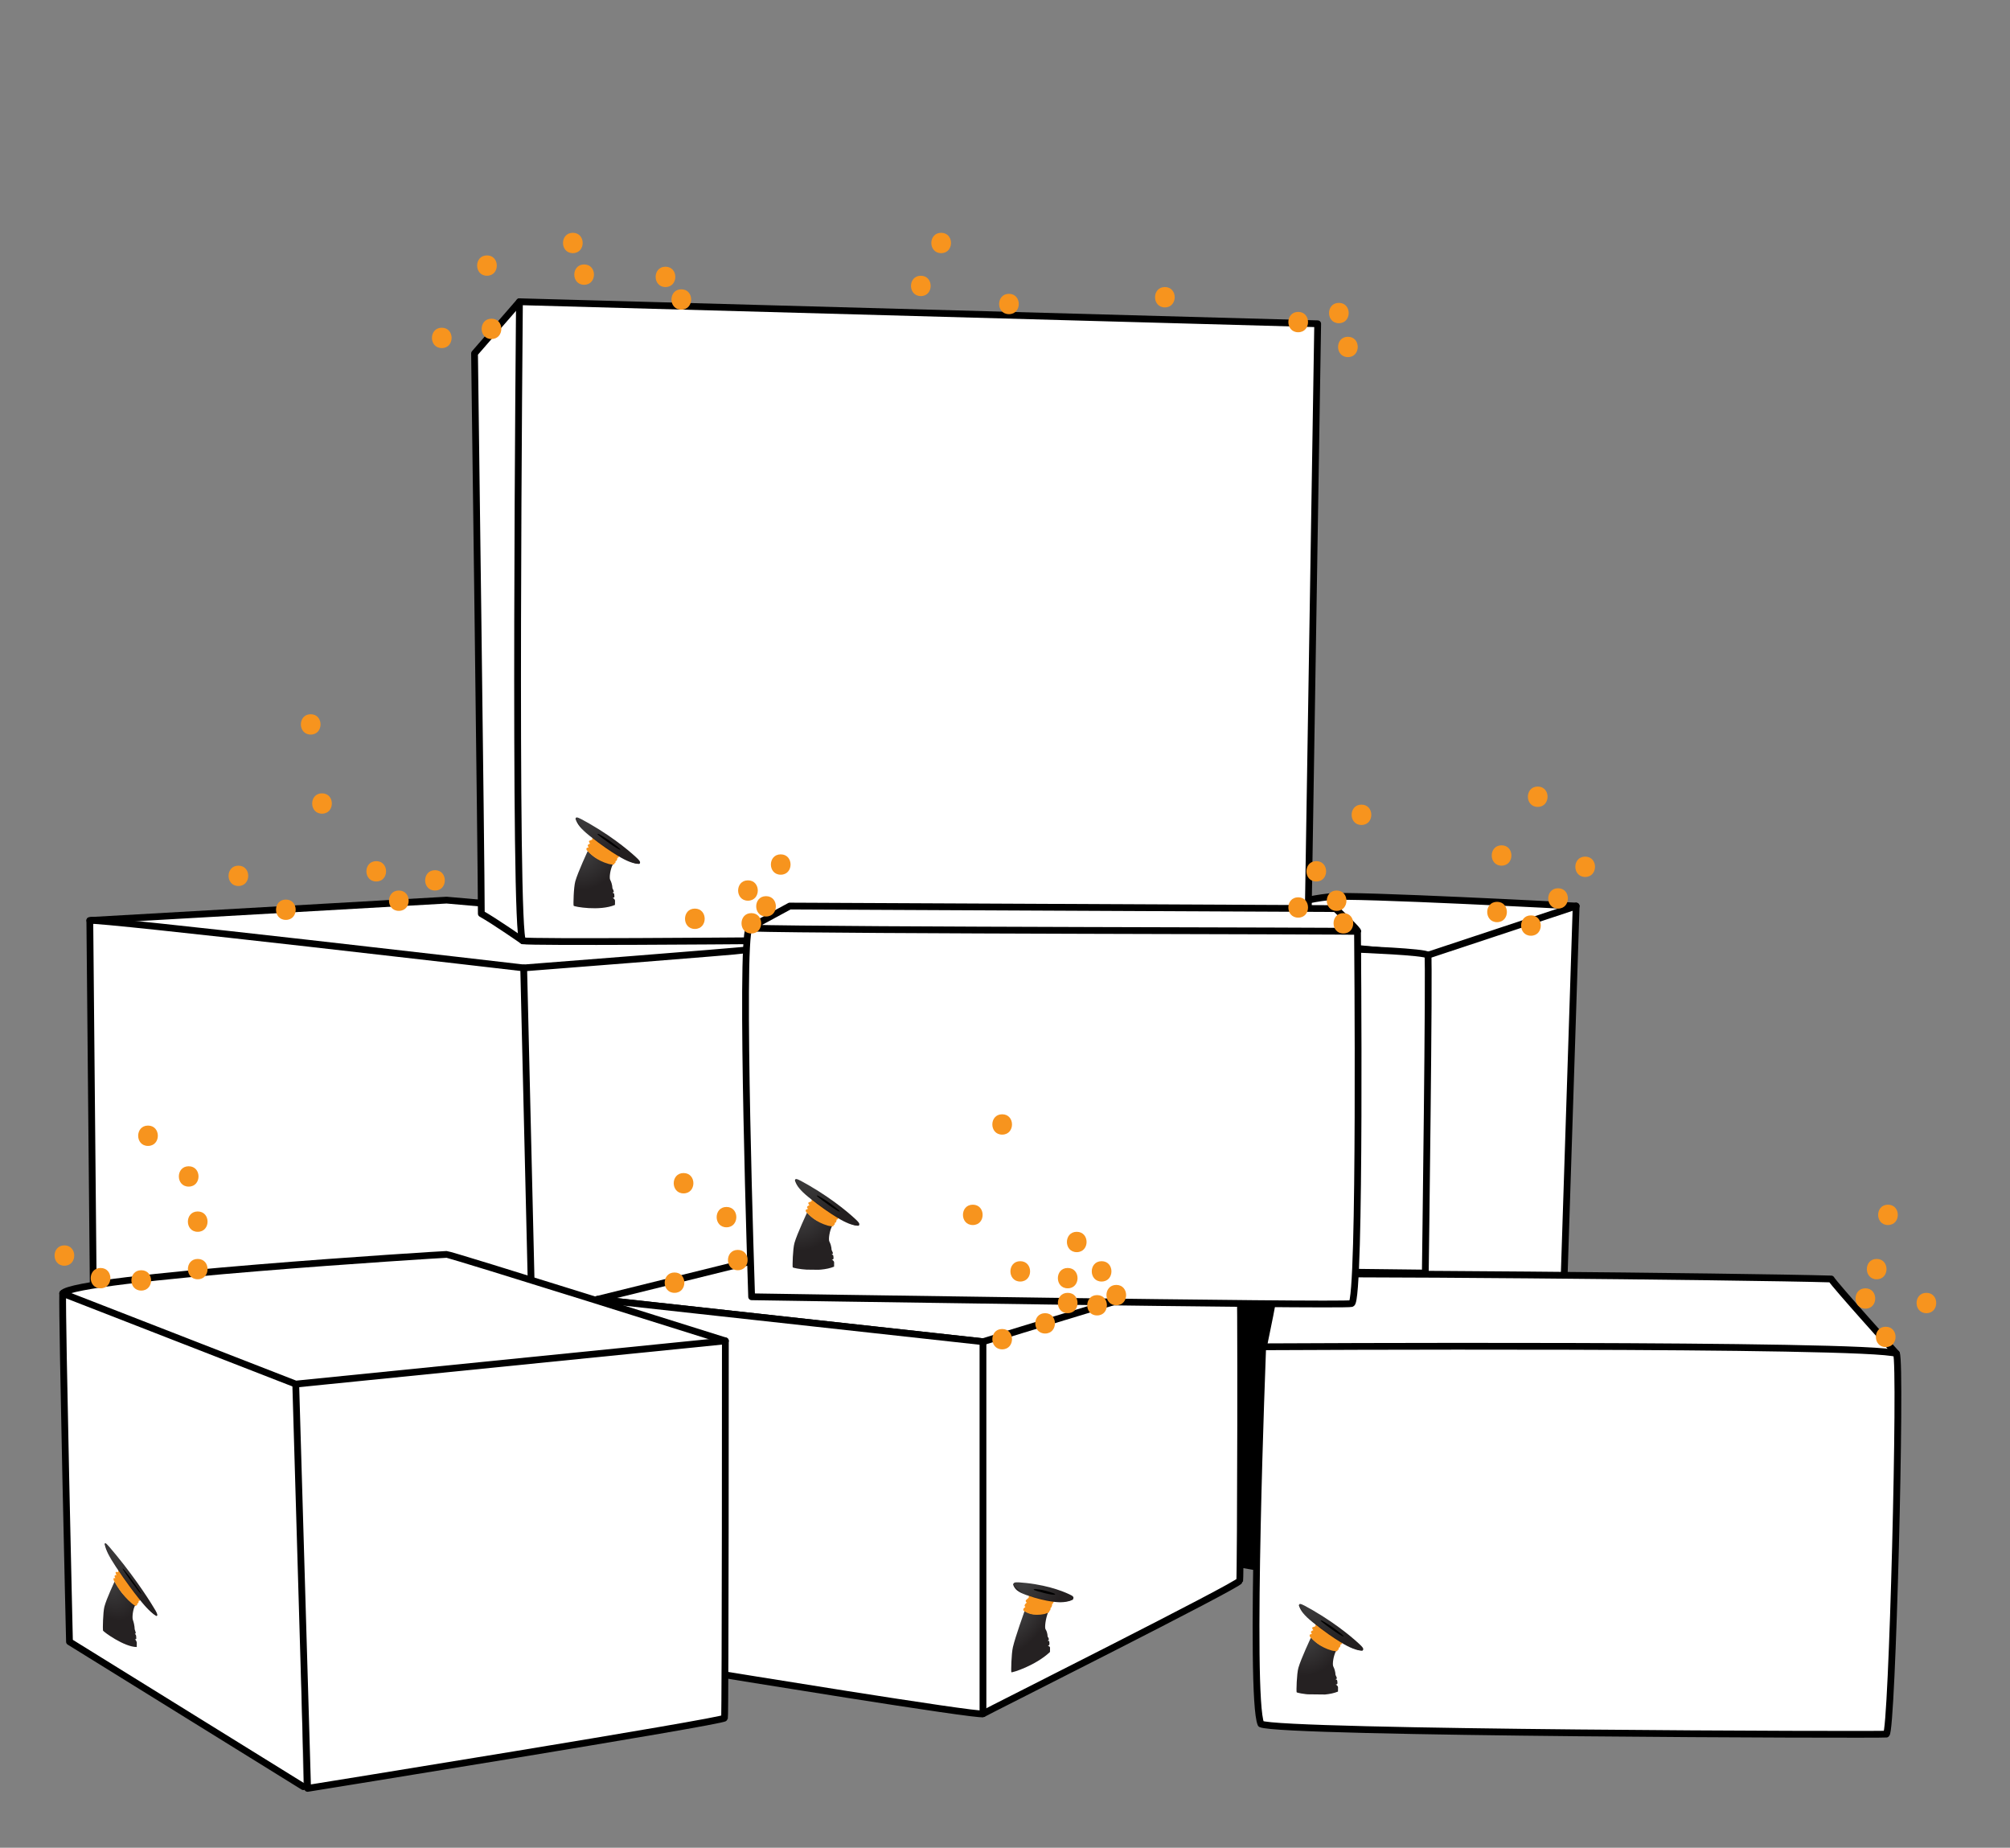 <?xml version="1.0" encoding="utf-8"?>
<!-- Generator: Adobe Illustrator 16.0.0, SVG Export Plug-In . SVG Version: 6.00 Build 0)  -->
<!DOCTYPE svg PUBLIC "-//W3C//DTD SVG 1.1//EN" "http://www.w3.org/Graphics/SVG/1.1/DTD/svg11.dtd">
<svg version="1.1" xmlns="http://www.w3.org/2000/svg" xmlns:xlink="http://www.w3.org/1999/xlink" x="0px" y="0px" width="593px"
	 height="545px" viewBox="0 0 593 545" enable-background="new 0 0 593 545" xml:space="preserve">
<rect x="0" y="0" width="593" height="545" fill="#808080" stroke="none"/>
<g id="Pakete">
	<polygon points="371.333,463.333 365.667,462.333 365.333,380.333 379.333,380.333 	"/>
	
		<path fill="#FFFFFF" stroke="#000000" stroke-width="2" stroke-linecap="round" stroke-linejoin="round" stroke-miterlimit="10" d="
		M465,267.25c0,0-66-3.5-72.75-2.75s-8.75,1.75-8.75,1.75l1.5,12l36.25,3.5"/>
	
		<polyline fill="#FFFFFF" stroke="#000000" stroke-width="2" stroke-linecap="round" stroke-linejoin="round" stroke-miterlimit="10" points="
		461.5,375.5 465,267.25 421.25,281.75 420,376.5 	"/>
	
		<path fill="#FFFFFF" stroke="#000000" stroke-width="2" stroke-linecap="round" stroke-linejoin="round" stroke-miterlimit="10" d="
		M420.5,375.5c0,0,1.25-92.75,0.75-93.75S400.5,280,400.5,280l-1.5,95.25L420.5,375.5z"/>
	
		<polyline fill="#FFFFFF" stroke="#000000" stroke-width="2" stroke-linecap="round" stroke-linejoin="round" stroke-miterlimit="10" points="
		27.5,378.5 26.5,271.5 131.75,265.5 242.75,275.25 251.5,412.5 	"/>
	
		<polyline fill="#FFFFFF" stroke="#000000" stroke-width="2" stroke-linecap="round" stroke-linejoin="round" stroke-miterlimit="10" points="
		363.25,372.5 266.25,361 176.25,383.25 290,395.75 	"/>
	
		<path fill="#FFFFFF" stroke="#000000" stroke-width="2" stroke-linecap="round" stroke-linejoin="round" stroke-miterlimit="10" d="
		M210.75,493.5c0,0,78,12.75,79.25,12s75.5-38,75.75-39.25s0.5-91.75,0-92.75S290,395.75,290,395.75l-113.75-12.5"/>
	
		<path fill="#FFFFFF" stroke="#000000" stroke-width="2" stroke-linecap="round" stroke-linejoin="round" stroke-miterlimit="10" d="
		M156.75,380.25l-2.25-94.75c0,0-126.75-14.75-128-14"/>
	
		<path fill="#FFFFFF" stroke="#000000" stroke-width="2" stroke-linecap="round" stroke-linejoin="round" stroke-miterlimit="10" d="
		M559.5,399.25c0,0-18.25-20.25-19.25-22c-25.75-0.75-158-2-163.5-1.25c-0.75,6-3.5,18.75-4,21.25"/>
	
		<path fill="#FFFFFF" stroke="#000000" stroke-width="2" stroke-linecap="round" stroke-linejoin="round" stroke-miterlimit="10" d="
		M372.5,398c0,0-4,102.5-0.5,110.5c5.75,2.75,182.75,3.25,184.5,3s4.5-109.25,3-112.25c-8.25-3-186.75-2-186.75-2s0.5-5.25,1.25-11"
		/>
	
		<path fill="#FFFFFF" stroke="#000000" stroke-width="2" stroke-linecap="round" stroke-linejoin="round" stroke-miterlimit="10" d="
		M154.25,277.5c0,0-8.25-5.75-12.25-8c0-14.5-2-165.25-2-165.25L153.25,89"/>
	
		<path fill="#FFFFFF" stroke="#000000" stroke-width="2" stroke-linecap="round" stroke-linejoin="round" stroke-miterlimit="10" d="
		M219.5,277.5c0,0-62.5,0.5-65.25,0s-1-188.5-1-188.5l235.5,6.5L386,267"/>
	
		<path fill="#FFFFFF" stroke="#000000" stroke-width="2" stroke-linecap="round" stroke-linejoin="round" stroke-miterlimit="10" d="
		M400.5,274.75c0,0,1,109-1.75,109.75s-177-2-177-2s-3.5-104.75-0.75-108.75C246.5,274.5,399.5,274.5,400.5,274.75S394,268,394,268
		l-161-0.75l-12,6.5"/>
	
		<path fill="#FFFFFF" stroke="#000000" stroke-width="2" stroke-linecap="round" stroke-linejoin="round" stroke-miterlimit="10" d="
		M87.25,408.25l3.5,119.25c0,0,122.75-19.75,123-20.75S214,395.5,214,395.5S133,370,131.75,370S22,376.75,18.5,381.5
		c-0.25,7.25,2,102.75,2,102.75l69,42.75"/>
	
		<path fill="#FFFFFF" stroke="#000000" stroke-width="2" stroke-linecap="round" stroke-linejoin="round" stroke-miterlimit="10" d="
		M19.5,382"/>
	<g id="Ebene_14">
	</g>
	
		<polyline fill="#FFFFFF" stroke="#000000" stroke-width="2" stroke-linecap="round" stroke-linejoin="round" stroke-miterlimit="10" points="
		18.5,381.5 87.25,408.25 214,395.5 	"/>
	
		<line fill="#FFFFFF" stroke="#000000" stroke-width="2" stroke-linecap="round" stroke-linejoin="round" stroke-miterlimit="10" x1="290" y1="395.75" x2="290" y2="505.5"/>
	
		<path fill="#FFFFFF" stroke="#000000" stroke-width="2" stroke-linecap="round" stroke-linejoin="round" stroke-miterlimit="10" d="
		M154.5,285.5c0,0,64.25-5,65-5.25"/>
</g>
<g id="Sparkles">
	<g>
		<g>
			<path fill="#F7941E" d="M201,91.335c3.869,0,3.869-6,0-6S197.13,91.335,201,91.335L201,91.335z"/>
		</g>
	</g>
	<g>
		<g>
			<path fill="#F7941E" d="M196.333,84.668c3.869,0,3.869-6,0-6S192.464,84.668,196.333,84.668L196.333,84.668z"/>
		</g>
	</g>
	<g>
		<g>
			<path fill="#F7941E" d="M172.333,84.001c3.869,0,3.869-6,0-6S168.464,84.001,172.333,84.001L172.333,84.001z"/>
		</g>
	</g>
	<g>
		<g>
			<path fill="#F7941E" d="M169,74.668c3.869,0,3.869-6,0-6S165.13,74.668,169,74.668L169,74.668z"/>
		</g>
	</g>
	<g>
		<g>
			<path fill="#F7941E" d="M143.666,81.335c3.869,0,3.869-6,0-6S139.797,81.335,143.666,81.335L143.666,81.335z"/>
		</g>
	</g>
	<g>
		<g>
			<path fill="#F7941E" d="M145,100.001c3.869,0,3.869-6,0-6S141.13,100.001,145,100.001L145,100.001z"/>
		</g>
	</g>
	<g>
		<g>
			<path fill="#F7941E" d="M130.333,102.668c3.869,0,3.869-6,0-6S126.464,102.668,130.333,102.668L130.333,102.668z"/>
		</g>
	</g>
	<g>
		<g>
			<path fill="#F7941E" d="M343.666,90.668c3.869,0,3.869-6,0-6S339.797,90.668,343.666,90.668L343.666,90.668z"/>
		</g>
	</g>
	<g>
		<g>
			<path fill="#F7941E" d="M277.666,74.668c3.869,0,3.869-6,0-6S273.797,74.668,277.666,74.668L277.666,74.668z"/>
		</g>
	</g>
	<g>
		<g>
			<path fill="#F7941E" d="M271.666,87.335c3.869,0,3.869-6,0-6S267.797,87.335,271.666,87.335L271.666,87.335z"/>
		</g>
	</g>
	<g>
		<g>
			<path fill="#F7941E" d="M297.666,92.668c3.869,0,3.869-6,0-6S293.797,92.668,297.666,92.668L297.666,92.668z"/>
		</g>
	</g>
	<g>
		<g>
			<path fill="#F7941E" d="M383,98.001c3.869,0,3.869-6,0-6S379.13,98.001,383,98.001L383,98.001z"/>
		</g>
	</g>
	<g>
		<g>
			<path fill="#F7941E" d="M395,95.335c3.869,0,3.869-6,0-6S391.13,95.335,395,95.335L395,95.335z"/>
		</g>
	</g>
	<g>
		<g>
			<path fill="#F7941E" d="M397.666,105.335c3.869,0,3.869-6,0-6S393.797,105.335,397.666,105.335L397.666,105.335z"/>
		</g>
	</g>
	<g>
		<g>
			<path fill="#F7941E" d="M396.333,275.335c3.869,0,3.869-6,0-6S392.464,275.335,396.333,275.335L396.333,275.335z"/>
		</g>
	</g>
	<g>
		<g>
			<path fill="#F7941E" d="M394.333,268.668c3.869,0,3.869-6,0-6S390.464,268.668,394.333,268.668L394.333,268.668z"/>
		</g>
	</g>
	<g>
		<g>
			<path fill="#F7941E" d="M388.333,260.002c3.869,0,3.869-6,0-6S384.464,260.002,388.333,260.002L388.333,260.002z"/>
		</g>
	</g>
	<g>
		<g>
			<path fill="#F7941E" d="M401.666,243.335c3.869,0,3.869-6,0-6S397.797,243.335,401.666,243.335L401.666,243.335z"/>
		</g>
	</g>
	<g>
		<g>
			<path fill="#F7941E" d="M383,270.668c3.869,0,3.869-6,0-6S379.13,270.668,383,270.668L383,270.668z"/>
		</g>
	</g>
	<g>
		<g>
			<path fill="#F7941E" d="M221.666,275.335c3.869,0,3.869-6,0-6S217.797,275.335,221.666,275.335L221.666,275.335z"/>
		</g>
	</g>
	<g>
		<g>
			<path fill="#F7941E" d="M226,270.334c3.869,0,3.869-6,0-6S222.131,270.334,226,270.334L226,270.334z"/>
		</g>
	</g>
	<g>
		<g>
			<path fill="#F7941E" d="M220.666,265.667c3.869,0,3.869-6,0-6S216.796,265.667,220.666,265.667L220.666,265.667z"/>
		</g>
	</g>
	<g>
		<g>
			<path fill="#F7941E" d="M205,274.002c3.869,0,3.869-6,0-6S201.13,274.002,205,274.002L205,274.002z"/>
		</g>
	</g>
	<g>
		<g>
			<path fill="#F7941E" d="M230.333,258.002c3.869,0,3.869-6,0-6S226.464,258.002,230.333,258.002L230.333,258.002z"/>
		</g>
	</g>
	<g>
		<g>
			<path fill="#F7941E" d="M556.333,397.335c3.869,0,3.869-6,0-6S552.464,397.335,556.333,397.335L556.333,397.335z"/>
		</g>
	</g>
	<g>
		<g>
			<path fill="#F7941E" d="M550.333,386.002c3.869,0,3.869-6,0-6S546.464,386.002,550.333,386.002L550.333,386.002z"/>
		</g>
	</g>
	<g>
		<g>
			<path fill="#F7941E" d="M553.666,377.335c3.869,0,3.869-6,0-6S549.797,377.335,553.666,377.335L553.666,377.335z"/>
		</g>
	</g>
	<g>
		<g>
			<path fill="#F7941E" d="M557,361.335c3.869,0,3.869-6,0-6S553.13,361.335,557,361.335L557,361.335z"/>
		</g>
	</g>
	<g>
		<g>
			<path fill="#F7941E" d="M568.333,387.335c3.869,0,3.869-6,0-6S564.464,387.335,568.333,387.335L568.333,387.335z"/>
		</g>
	</g>
	<g>
		<g>
			<path fill="#F7941E" d="M459.666,268.002c3.869,0,3.869-6,0-6S455.797,268.002,459.666,268.002L459.666,268.002z"/>
		</g>
	</g>
	<g>
		<g>
			<path fill="#F7941E" d="M467.666,258.668c3.869,0,3.869-6,0-6S463.797,258.668,467.666,258.668L467.666,258.668z"/>
		</g>
	</g>
	<g>
		<g>
			<path fill="#F7941E" d="M453.666,238.002c3.869,0,3.869-6,0-6S449.797,238.002,453.666,238.002L453.666,238.002z"/>
		</g>
	</g>
	<g>
		<g>
			<path fill="#F7941E" d="M451.666,276.002c3.869,0,3.869-6,0-6S447.797,276.002,451.666,276.002L451.666,276.002z"/>
		</g>
	</g>
	<g>
		<g>
			<path fill="#F7941E" d="M441.666,272.002c3.869,0,3.869-6,0-6S437.797,272.002,441.666,272.002L441.666,272.002z"/>
		</g>
	</g>
	<g>
		<g>
			<path fill="#F7941E" d="M443,255.335c3.869,0,3.869-6,0-6S439.13,255.335,443,255.335L443,255.335z"/>
		</g>
	</g>
	<g>
		<g>
			<path fill="#F7941E" d="M295.666,398.002c3.869,0,3.869-6,0-6S291.797,398.002,295.666,398.002L295.666,398.002z"/>
		</g>
	</g>
	<g>
		<g>
			<path fill="#F7941E" d="M323.666,388.002c3.869,0,3.869-6,0-6S319.797,388.002,323.666,388.002L323.666,388.002z"/>
		</g>
	</g>
	<g>
		<g>
			<path fill="#F7941E" d="M315,387.335c3.869,0,3.869-6,0-6S311.13,387.335,315,387.335L315,387.335z"/>
		</g>
	</g>
	<g>
		<g>
			<path fill="#F7941E" d="M315,380.002c3.869,0,3.869-6,0-6S311.13,380.002,315,380.002L315,380.002z"/>
		</g>
	</g>
	<g>
		<g>
			<path fill="#F7941E" d="M317.666,369.335c3.869,0,3.869-6,0-6S313.797,369.335,317.666,369.335L317.666,369.335z"/>
		</g>
	</g>
	<g>
		<g>
			<path fill="#F7941E" d="M325,378.002c3.869,0,3.869-6,0-6S321.13,378.002,325,378.002L325,378.002z"/>
		</g>
	</g>
	<g>
		<g>
			<path fill="#F7941E" d="M329.333,385.001c3.869,0,3.869-6,0-6S325.464,385.001,329.333,385.001L329.333,385.001z"/>
		</g>
	</g>
	<g>
		<g>
			<path fill="#F7941E" d="M301,378.002c3.869,0,3.869-6,0-6S297.13,378.002,301,378.002L301,378.002z"/>
		</g>
	</g>
	<g>
		<g>
			<path fill="#F7941E" d="M287,361.335c3.869,0,3.869-6,0-6S283.13,361.335,287,361.335L287,361.335z"/>
		</g>
	</g>
	<g>
		<g>
			<path fill="#F7941E" d="M295.666,334.668c3.869,0,3.869-6,0-6S291.797,334.668,295.666,334.668L295.666,334.668z"/>
		</g>
	</g>
	<g>
		<g>
			<path fill="#F7941E" d="M308.333,393.335c3.869,0,3.869-6,0-6S304.464,393.335,308.333,393.335L308.333,393.335z"/>
		</g>
	</g>
	<g>
		<g>
			<path fill="#F7941E" d="M217.666,374.668c3.869,0,3.869-6,0-6S213.797,374.668,217.666,374.668L217.666,374.668z"/>
		</g>
	</g>
	<g>
		<g>
			<path fill="#F7941E" d="M214.333,362.002c3.869,0,3.869-6,0-6S210.464,362.002,214.333,362.002L214.333,362.002z"/>
		</g>
	</g>
	<g>
		<g>
			<path fill="#F7941E" d="M201.666,352.002c3.869,0,3.869-6,0-6S197.797,352.002,201.666,352.002L201.666,352.002z"/>
		</g>
	</g>
	<g>
		<g>
			<path fill="#F7941E" d="M199,381.335c3.869,0,3.869-6,0-6S195.13,381.335,199,381.335L199,381.335z"/>
		</g>
	</g>
	<g>
		<g>
			<path fill="#F7941E" d="M41.666,380.668c3.869,0,3.869-6,0-6S37.797,380.668,41.666,380.668L41.666,380.668z"/>
		</g>
	</g>
	<g>
		<g>
			<path fill="#F7941E" d="M58.333,377.335c3.869,0,3.869-6,0-6S54.464,377.335,58.333,377.335L58.333,377.335z"/>
		</g>
	</g>
	<g>
		<g>
			<path fill="#F7941E" d="M58.333,363.335c3.869,0,3.869-6,0-6S54.464,363.335,58.333,363.335L58.333,363.335z"/>
		</g>
	</g>
	<g>
		<g>
			<path fill="#F7941E" d="M55.666,350.002c3.869,0,3.869-6,0-6S51.797,350.002,55.666,350.002L55.666,350.002z"/>
		</g>
	</g>
	<g>
		<g>
			<path fill="#F7941E" d="M43.666,338.002c3.869,0,3.869-6,0-6S39.797,338.002,43.666,338.002L43.666,338.002z"/>
		</g>
	</g>
	<g>
		<g>
			<path fill="#F7941E" d="M29.666,380.002c3.869,0,3.869-6,0-6S25.797,380.002,29.666,380.002L29.666,380.002z"/>
		</g>
	</g>
	<g>
		<g>
			<path fill="#F7941E" d="M19,373.335c3.869,0,3.869-6,0-6S15.13,373.335,19,373.335L19,373.335z"/>
		</g>
	</g>
	<g>
		<g>
			<path fill="#F7941E" d="M84.333,271.335c3.869,0,3.869-6,0-6S80.464,271.335,84.333,271.335L84.333,271.335z"/>
		</g>
	</g>
	<g>
		<g>
			<path fill="#F7941E" d="M70.333,261.335c3.869,0,3.869-6,0-6S66.464,261.335,70.333,261.335L70.333,261.335z"/>
		</g>
	</g>
	<g>
		<g>
			<path fill="#F7941E" d="M95,240.002c3.869,0,3.869-6,0-6S91.13,240.002,95,240.002L95,240.002z"/>
		</g>
	</g>
	<g>
		<g>
			<path fill="#F7941E" d="M91.666,216.668c3.869,0,3.869-6,0-6S87.797,216.668,91.666,216.668L91.666,216.668z"/>
		</g>
	</g>
	<g>
		<g>
			<path fill="#F7941E" d="M111,260.002c3.869,0,3.869-6,0-6S107.13,260.002,111,260.002L111,260.002z"/>
		</g>
	</g>
	<g>
		<g>
			<path fill="#F7941E" d="M117.666,268.668c3.869,0,3.869-6,0-6S113.797,268.668,117.666,268.668L117.666,268.668z"/>
		</g>
	</g>
	<g>
		<g>
			<path fill="#F7941E" d="M128.333,262.668c3.869,0,3.869-6,0-6S124.464,262.668,128.333,262.668L128.333,262.668z"/>
		</g>
	</g>
</g>
<g id="Zylinder">
	<g>
		<g>
			<defs>
				
					<rect id="SVGID_1_" x="379.33" y="473.146" transform="matrix(-1 -0.011 0.011 -1 778.959 977.282)" width="25.501" height="26.844"/>
			</defs>
			<clipPath id="SVGID_2_">
				<use xlink:href="#SVGID_1_"  overflow="visible"/>
			</clipPath>
			<g clip-path="url(#SVGID_2_)">
				<defs>
					<path id="SVGID_3_" d="M383.058,491.947c-0.499,1.769-0.634,6.896-0.516,7.196c0.12,0.294,7.668,1.678,12.199-0.196
						c0,0,0.014-0.934,0.017-1.252c0.003-0.309-0.31-0.643-0.724-0.845c0.282,0.104,0.582-0.173,0.551-0.374
						c-0.058-0.349,0.046-1.003-0.346-1.057c-0.396-0.052,0.002-0.221,0.126-0.293c0.123-0.075-0.164-0.793-0.285-0.942
						c-0.125-0.148-0.071-0.518-0.142-0.865c-0.071-0.344-0.16-0.961-0.595-1.809c-0.293-0.565,0.008-3.102,0.887-4.671
						c-0.172-0.001-0.888,0.19-4.275-1.376c-1.545-0.681-3.176-2.475-3.176-2.475S383.815,489.268,383.058,491.947"/>
				</defs>
				<clipPath id="SVGID_4_">
					<use xlink:href="#SVGID_3_"  overflow="visible"/>
				</clipPath>
				
					<radialGradient id="SVGID_5_" cx="1481.001" cy="267" r="1" gradientTransform="matrix(6.234 9.608 9.608 -6.234 -11413.28 -12082.195)" gradientUnits="userSpaceOnUse">
					<stop  offset="0" style="stop-color:#414042"/>
					<stop  offset="0.051" style="stop-color:#414042"/>
					<stop  offset="0.228" style="stop-color:#3B3A3B"/>
					<stop  offset="1" style="stop-color:#252122"/>
				</radialGradient>
				<polygon clip-path="url(#SVGID_4_)" fill="url(#SVGID_5_)" points="391.204,477.357 402.982,495.512 386.113,506.457 
					374.335,488.303 				"/>
			</g>
			<g clip-path="url(#SVGID_2_)">
				<defs>
					
						<rect id="SVGID_6_" x="379.33" y="473.147" transform="matrix(-1 -0.011 0.011 -1 778.959 977.283)" width="25.501" height="26.843"/>
				</defs>
				<clipPath id="SVGID_7_">
					<use xlink:href="#SVGID_6_"  overflow="visible"/>
				</clipPath>
				<path clip-path="url(#SVGID_7_)" fill="#F7941E" d="M395.491,485.024c0,0-0.036,0.996-0.479,0.967
					c-0.155,0.174,0.056,0.683-0.351,0.678c-0.406-0.004,0.743,0.698-1.666,0.205c-3.741-1.062-5.67-3.142-6.533-4.1
					c0,0-0.322-0.683,0.262-0.753c0.583-0.069,0.08-0.403,0.08-0.403s-0.273-0.529,0.668-0.771
					c-0.175-0.181-0.613-0.783-0.079-0.926c0.535-0.146,0.817-0.277,0.729-0.441c0,0-0.131-0.623,0.323-0.61
					c0.978,0.779,6.521,4.693,7.85,5.624c0,0-0.309,0.042-0.46,0.347c0,0,0.01,0.188-0.167,0.187"/>
			</g>
			<g clip-path="url(#SVGID_2_)">
				<defs>
					<path id="SVGID_8_" d="M383.181,473.472c0.509,1.617,1.46,2.9,4.077,5.011c7.101,5.723,10.977,7.39,10.977,7.39
						c2.427,1.123,3.732,1.003,3.732,1.003c0.068-0.032,0.168-0.257,0.168-0.257l-18.771-13.438
						C383.313,473.251,383.304,473.271,383.181,473.472"/>
				</defs>
				<clipPath id="SVGID_9_">
					<use xlink:href="#SVGID_8_"  overflow="visible"/>
				</clipPath>
				
					<linearGradient id="SVGID_10_" gradientUnits="userSpaceOnUse" x1="1481.001" y1="267.022" x2="1482.001" y2="267.022" gradientTransform="matrix(9.21 10.181 10.181 -9.21 -15973.223 -12146.424)">
					<stop  offset="0" style="stop-color:#252122"/>
					<stop  offset="0.181" style="stop-color:#3E3E3F"/>
					<stop  offset="0.257" style="stop-color:#393839"/>
					<stop  offset="0.648" style="stop-color:#231F20"/>
					<stop  offset="1" style="stop-color:#231F20"/>
				</linearGradient>
				<polygon clip-path="url(#SVGID_9_)" fill="url(#SVGID_10_)" points="393.582,463.771 408.99,480.805 391.732,496.416 
					376.324,479.384 				"/>
			</g>
			<g clip-path="url(#SVGID_2_)">
				<defs>
					<path id="SVGID_11_" d="M383.379,473.572c0.327,0.994,1.348,2.103,1.527,2.271c0,0,4.905,5.585,14.221,10.195
						c2.683,1.311,3.906,0.839,2.442-0.605c-1.467-1.445-6.471-5.953-14.263-10.477c-1.852-1.052-3.214-1.853-3.741-1.858
						C383.34,473.096,383.269,473.238,383.379,473.572"/>
				</defs>
				<clipPath id="SVGID_12_">
					<use xlink:href="#SVGID_11_"  overflow="visible"/>
				</clipPath>
				
					<radialGradient id="SVGID_13_" cx="1481.001" cy="266.999" r="1" gradientTransform="matrix(10.439 10.514 10.514 -10.439 -17880.752 -12311.343)" gradientUnits="userSpaceOnUse">
					<stop  offset="0" style="stop-color:#3E3E3F"/>
					<stop  offset="0.163" style="stop-color:#393839"/>
					<stop  offset="1" style="stop-color:#231F20"/>
				</radialGradient>
				<polygon clip-path="url(#SVGID_12_)" fill="url(#SVGID_13_)" points="393.189,463.246 410.13,480.31 393.108,497.21 
					376.167,480.146 				"/>
			</g>
			<g clip-path="url(#SVGID_2_)">
				<defs>
					
						<rect id="SVGID_14_" x="379.33" y="473.147" transform="matrix(-1 -0.011 0.011 -1 778.959 977.283)" width="25.501" height="26.843"/>
				</defs>
				<clipPath id="SVGID_15_">
					<use xlink:href="#SVGID_14_"  overflow="visible"/>
				</clipPath>
				<path clip-path="url(#SVGID_15_)" d="M390.109,478.068c0,0-0.881-0.354-0.22,0.243c0.657,0.6,5.761,4.376,6.455,4.384
					c0.397,0.004-0.513-0.703-2.213-1.997C393.322,480.083,391.961,479.095,390.109,478.068"/>
			</g>
		</g>
	</g>
	<g>
		<g>
			<defs>
				
					<rect id="SVGID_16_" x="230.663" y="347.812" transform="matrix(-1 -0.011 0.011 -1 482.968 725.039)" width="25.501" height="26.844"/>
			</defs>
			<clipPath id="SVGID_17_">
				<use xlink:href="#SVGID_16_"  overflow="visible"/>
			</clipPath>
			<g clip-path="url(#SVGID_17_)">
				<defs>
					<path id="SVGID_18_" d="M234.391,366.613c-0.499,1.769-0.634,6.896-0.516,7.196c0.12,0.294,7.668,1.678,12.199-0.196
						c0,0,0.014-0.934,0.017-1.252c0.003-0.309-0.31-0.643-0.724-0.845c0.282,0.104,0.582-0.173,0.551-0.374
						c-0.058-0.349,0.046-1.003-0.346-1.057c-0.396-0.052,0.002-0.221,0.126-0.293c0.123-0.075-0.164-0.793-0.285-0.942
						c-0.125-0.148-0.071-0.518-0.142-0.865c-0.071-0.344-0.16-0.961-0.595-1.809c-0.293-0.565,0.008-3.102,0.887-4.671
						c-0.172-0.001-0.888,0.19-4.275-1.376c-1.545-0.681-3.176-2.475-3.176-2.475S235.148,363.934,234.391,366.613"/>
				</defs>
				<clipPath id="SVGID_19_">
					<use xlink:href="#SVGID_18_"  overflow="visible"/>
				</clipPath>
				
					<radialGradient id="SVGID_20_" cx="1481.001" cy="266.999" r="1" gradientTransform="matrix(6.234 9.608 9.608 -6.234 -11561.952 -12207.531)" gradientUnits="userSpaceOnUse">
					<stop  offset="0" style="stop-color:#414042"/>
					<stop  offset="0.051" style="stop-color:#414042"/>
					<stop  offset="0.228" style="stop-color:#3B3A3B"/>
					<stop  offset="1" style="stop-color:#252122"/>
				</radialGradient>
				<polygon clip-path="url(#SVGID_19_)" fill="url(#SVGID_20_)" points="242.537,352.023 254.315,370.178 237.446,381.123 
					225.668,362.969 				"/>
			</g>
			<g clip-path="url(#SVGID_17_)">
				<defs>
					
						<rect id="SVGID_21_" x="230.663" y="347.813" transform="matrix(-1 -0.011 0.011 -1 482.968 725.04)" width="25.501" height="26.843"/>
				</defs>
				<clipPath id="SVGID_22_">
					<use xlink:href="#SVGID_21_"  overflow="visible"/>
				</clipPath>
				<path clip-path="url(#SVGID_22_)" fill="#F7941E" d="M246.824,359.69c0,0-0.036,0.996-0.479,0.967
					c-0.155,0.174,0.056,0.683-0.351,0.678c-0.406-0.004,0.743,0.698-1.666,0.205c-3.741-1.062-5.67-3.142-6.533-4.1
					c0,0-0.322-0.683,0.262-0.753c0.583-0.069,0.08-0.403,0.08-0.403s-0.273-0.529,0.668-0.771
					c-0.175-0.181-0.613-0.783-0.079-0.926c0.535-0.146,0.817-0.277,0.729-0.441c0,0-0.131-0.623,0.323-0.61
					c0.978,0.779,6.521,4.693,7.85,5.624c0,0-0.309,0.042-0.46,0.347c0,0,0.01,0.188-0.167,0.187"/>
			</g>
			<g clip-path="url(#SVGID_17_)">
				<defs>
					<path id="SVGID_23_" d="M234.514,348.138c0.509,1.617,1.46,2.9,4.077,5.011c7.101,5.722,10.977,7.39,10.977,7.39
						c2.427,1.123,3.732,1.003,3.732,1.003c0.068-0.032,0.168-0.257,0.168-0.257l-18.771-13.438
						C234.646,347.917,234.637,347.937,234.514,348.138"/>
				</defs>
				<clipPath id="SVGID_24_">
					<use xlink:href="#SVGID_23_"  overflow="visible"/>
				</clipPath>
				
					<linearGradient id="SVGID_25_" gradientUnits="userSpaceOnUse" x1="1481.001" y1="267.022" x2="1482.001" y2="267.022" gradientTransform="matrix(9.21 10.181 10.181 -9.21 -16121.895 -12271.758)">
					<stop  offset="0" style="stop-color:#252122"/>
					<stop  offset="0.181" style="stop-color:#3E3E3F"/>
					<stop  offset="0.257" style="stop-color:#393839"/>
					<stop  offset="0.648" style="stop-color:#231F20"/>
					<stop  offset="1" style="stop-color:#231F20"/>
				</linearGradient>
				<polygon clip-path="url(#SVGID_24_)" fill="url(#SVGID_25_)" points="244.915,338.438 260.323,355.471 243.065,371.082 
					227.657,354.05 				"/>
			</g>
			<g clip-path="url(#SVGID_17_)">
				<defs>
					<path id="SVGID_26_" d="M234.712,348.238c0.327,0.994,1.348,2.103,1.527,2.271c0,0,4.905,5.585,14.221,10.195
						c2.683,1.311,3.906,0.839,2.442-0.605c-1.467-1.445-6.471-5.953-14.263-10.477c-1.852-1.052-3.214-1.853-3.741-1.858
						C234.673,347.762,234.602,347.904,234.712,348.238"/>
				</defs>
				<clipPath id="SVGID_27_">
					<use xlink:href="#SVGID_26_"  overflow="visible"/>
				</clipPath>
				
					<radialGradient id="SVGID_28_" cx="1481.001" cy="267" r="1" gradientTransform="matrix(10.439 10.514 10.514 -10.439 -18029.424 -12436.677)" gradientUnits="userSpaceOnUse">
					<stop  offset="0" style="stop-color:#3E3E3F"/>
					<stop  offset="0.163" style="stop-color:#393839"/>
					<stop  offset="1" style="stop-color:#231F20"/>
				</radialGradient>
				<polygon clip-path="url(#SVGID_27_)" fill="url(#SVGID_28_)" points="244.522,337.912 261.463,354.976 244.441,371.876 
					227.5,354.812 				"/>
			</g>
			<g clip-path="url(#SVGID_17_)">
				<defs>
					
						<rect id="SVGID_29_" x="230.663" y="347.813" transform="matrix(-1 -0.011 0.011 -1 482.968 725.04)" width="25.501" height="26.843"/>
				</defs>
				<clipPath id="SVGID_30_">
					<use xlink:href="#SVGID_29_"  overflow="visible"/>
				</clipPath>
				<path clip-path="url(#SVGID_30_)" d="M241.442,352.734c0,0-0.881-0.354-0.22,0.243c0.657,0.6,5.761,4.376,6.455,4.384
					c0.397,0.004-0.513-0.703-2.213-1.997C244.655,354.749,243.294,353.761,241.442,352.734"/>
			</g>
		</g>
	</g>
	<g>
		<g>
			<defs>
				
					<rect id="SVGID_31_" x="165.979" y="241.125" transform="matrix(-1 -0.007 0.007 -1 355.642 510.36)" width="25.502" height="26.844"/>
			</defs>
			<clipPath id="SVGID_32_">
				<use xlink:href="#SVGID_31_"  overflow="visible"/>
			</clipPath>
			<g clip-path="url(#SVGID_32_)">
				<defs>
					<path id="SVGID_33_" d="M169.727,259.958c-0.493,1.771-0.61,6.898-0.49,7.198c0.121,0.293,7.674,1.65,12.197-0.24
						c0,0,0.011-0.934,0.013-1.252c0.002-0.309-0.312-0.641-0.727-0.842c0.282,0.104,0.581-0.175,0.55-0.376
						c-0.06-0.349,0.042-1.003-0.35-1.056c-0.396-0.05,0.001-0.221,0.125-0.293c0.123-0.075-0.166-0.792-0.288-0.941
						c-0.126-0.147-0.073-0.518-0.145-0.864c-0.072-0.344-0.164-0.961-0.602-1.807c-0.296-0.564-0.003-3.102,0.87-4.674
						c-0.172-0.001-0.887,0.192-4.281-1.361c-1.547-0.676-3.185-2.464-3.185-2.464S170.474,257.275,169.727,259.958"/>
				</defs>
				<clipPath id="SVGID_34_">
					<use xlink:href="#SVGID_33_"  overflow="visible"/>
				</clipPath>
				
					<radialGradient id="SVGID_35_" cx="1480.999" cy="266.997" r="1" gradientTransform="matrix(6.268 9.586 9.586 -6.268 -11671.072 -12272.262)" gradientUnits="userSpaceOnUse">
					<stop  offset="0" style="stop-color:#414042"/>
					<stop  offset="0.051" style="stop-color:#414042"/>
					<stop  offset="0.228" style="stop-color:#3B3A3B"/>
					<stop  offset="1" style="stop-color:#252122"/>
				</radialGradient>
				<polygon clip-path="url(#SVGID_34_)" fill="url(#SVGID_35_)" points="177.82,245.34 189.663,263.452 172.833,274.457 
					160.99,256.345 				"/>
			</g>
			<g clip-path="url(#SVGID_32_)">
				<defs>
					
						<rect id="SVGID_36_" x="165.979" y="241.126" transform="matrix(-1 -0.007 0.007 -1 355.642 510.361)" width="25.502" height="26.843"/>
				</defs>
				<clipPath id="SVGID_37_">
					<use xlink:href="#SVGID_36_"  overflow="visible"/>
				</clipPath>
				<path clip-path="url(#SVGID_37_)" fill="#F7941E" d="M182.135,252.991c0,0-0.032,0.996-0.476,0.969
					c-0.155,0.174,0.058,0.682-0.349,0.679s0.745,0.696-1.666,0.211c-3.745-1.049-5.681-3.122-6.547-4.076
					c0,0-0.324-0.683,0.259-0.754s0.079-0.404,0.079-0.404s-0.275-0.528,0.666-0.773c-0.176-0.18-0.616-0.781-0.083-0.926
					c0.535-0.147,0.816-0.28,0.728-0.443c0,0-0.133-0.622,0.321-0.611c0.98,0.775,6.539,4.67,7.87,5.596
					c0,0-0.309,0.043-0.459,0.348c0,0,0.011,0.188-0.166,0.188"/>
			</g>
			<g clip-path="url(#SVGID_32_)">
				<defs>
					<path id="SVGID_38_" d="M169.784,241.482c0.514,1.615,1.47,2.896,4.095,4.996c7.121,5.697,11.003,7.351,11.003,7.351
						c2.431,1.114,3.735,0.989,3.735,0.989c0.068-0.032,0.167-0.258,0.167-0.258l-18.819-13.371
						C169.915,241.261,169.906,241.281,169.784,241.482"/>
				</defs>
				<clipPath id="SVGID_39_">
					<use xlink:href="#SVGID_38_"  overflow="visible"/>
				</clipPath>
				
					<linearGradient id="SVGID_40_" gradientUnits="userSpaceOnUse" x1="1481.001" y1="267.021" x2="1482.001" y2="267.021" gradientTransform="matrix(9.246 10.149 10.149 -9.246 -16231.209 -12320.32)">
					<stop  offset="0" style="stop-color:#252122"/>
					<stop  offset="0.181" style="stop-color:#3E3E3F"/>
					<stop  offset="0.257" style="stop-color:#393839"/>
					<stop  offset="0.648" style="stop-color:#231F20"/>
					<stop  offset="1" style="stop-color:#231F20"/>
				</linearGradient>
				<polygon clip-path="url(#SVGID_39_)" fill="url(#SVGID_40_)" points="180.15,231.746 195.619,248.724 178.417,264.396 
					162.947,247.419 				"/>
			</g>
			<g clip-path="url(#SVGID_32_)">
				<defs>
					<path id="SVGID_41_" d="M169.982,241.582c0.33,0.993,1.354,2.098,1.535,2.266c0,0,4.925,5.566,14.257,10.145
						c2.687,1.301,3.908,0.825,2.439-0.614c-1.472-1.44-6.493-5.931-14.3-10.426c-1.856-1.046-3.221-1.842-3.748-1.845
						C169.941,241.105,169.87,241.248,169.982,241.582"/>
				</defs>
				<clipPath id="SVGID_42_">
					<use xlink:href="#SVGID_41_"  overflow="visible"/>
				</clipPath>
				
					<radialGradient id="SVGID_43_" cx="1481.001" cy="267" r="1" gradientTransform="matrix(10.476 10.477 10.477 -10.476 -18139.307 -12478.467)" gradientUnits="userSpaceOnUse">
					<stop  offset="0" style="stop-color:#3E3E3F"/>
					<stop  offset="0.163" style="stop-color:#393839"/>
					<stop  offset="1" style="stop-color:#231F20"/>
				</radialGradient>
				<polygon clip-path="url(#SVGID_42_)" fill="url(#SVGID_43_)" points="179.755,231.222 196.757,248.225 179.795,265.186 
					162.793,248.183 				"/>
			</g>
			<g clip-path="url(#SVGID_32_)">
				<defs>
					
						<rect id="SVGID_44_" x="165.979" y="241.126" transform="matrix(-1 -0.007 0.007 -1 355.642 510.361)" width="25.502" height="26.843"/>
				</defs>
				<clipPath id="SVGID_45_">
					<use xlink:href="#SVGID_44_"  overflow="visible"/>
				</clipPath>
				<path clip-path="url(#SVGID_45_)" d="M176.729,246.055c0,0-0.883-0.353-0.22,0.243c0.659,0.598,5.777,4.356,6.471,4.361
					c0.397,0.003-0.516-0.701-2.221-1.99C179.948,248.058,178.584,247.073,176.729,246.055"/>
			</g>
		</g>
	</g>
	<g>
		<g>
			<defs>
				<polygon id="SVGID_46_" points="295.43,468.695 319.265,456.876 319.074,483.72 295.239,495.539 				"/>
			</defs>
			<clipPath id="SVGID_47_">
				<use xlink:href="#SVGID_46_"  overflow="visible"/>
			</clipPath>
			<g clip-path="url(#SVGID_47_)">
				<defs>
					<path id="SVGID_48_" d="M298.834,485.838c-0.461,1.996-0.574,7.162-0.461,7.404c0.113,0.235,7.172-1.966,11.4-5.979
						c0,0,0.011-0.936,0.013-1.254c0.002-0.309-0.292-0.491-0.679-0.497c0.264-0.029,0.543-0.447,0.514-0.633
						c-0.056-0.319,0.04-1.02-0.326-0.888c-0.371,0.137,0.001-0.221,0.117-0.351c0.114-0.133-0.155-0.712-0.269-0.803
						c-0.118-0.088-0.067-0.481-0.135-0.794c-0.067-0.309-0.153-0.88-0.562-1.517c-0.276-0.424-0.001-3.091,0.815-5.068
						c-0.161,0.08-0.829,0.61-4,0.657c-1.445,0.056-2.975-0.956-2.975-0.956S299.534,482.812,298.834,485.838"/>
				</defs>
				<clipPath id="SVGID_49_">
					<use xlink:href="#SVGID_48_"  overflow="visible"/>
				</clipPath>
				
					<radialGradient id="SVGID_50_" cx="1481" cy="266.998" r="1" gradientTransform="matrix(5.854 6.604 8.962 -10.758 -10762.451 -6432.505)" gradientUnits="userSpaceOnUse">
					<stop  offset="0" style="stop-color:#414042"/>
					<stop  offset="0.051" style="stop-color:#414042"/>
					<stop  offset="0.228" style="stop-color:#3B3A3B"/>
					<stop  offset="1" style="stop-color:#252122"/>
				</radialGradient>
				<polygon clip-path="url(#SVGID_49_)" fill="url(#SVGID_50_)" points="306.406,467.459 317.467,479.938 301.731,498.826 
					290.671,486.348 				"/>
			</g>
			<g clip-path="url(#SVGID_47_)">
				<defs>
					<polygon id="SVGID_51_" points="295.43,468.696 319.265,456.877 319.074,483.72 295.239,495.539 					"/>
				</defs>
				<clipPath id="SVGID_52_">
					<use xlink:href="#SVGID_51_"  overflow="visible"/>
				</clipPath>
				<path clip-path="url(#SVGID_52_)" fill="#F7941E" d="M310.435,473.055c0,0-0.03,1.008-0.445,1.189
					c-0.145,0.247,0.054,0.652-0.326,0.841s0.696,0.343-1.557,0.994c-3.5,0.716-5.309-0.438-6.118-0.982
					c0,0-0.303-0.526,0.243-0.873c0.545-0.346,0.074-0.439,0.074-0.439s-0.257-0.397,0.623-1.084
					c-0.164-0.098-0.575-0.489-0.077-0.884c0.5-0.399,0.763-0.664,0.68-0.785c0,0-0.124-0.558,0.301-0.76
					c0.916,0.312,6.108,1.577,7.353,1.873c0,0-0.289,0.189-0.429,0.563c0,0,0.01,0.183-0.155,0.265"/>
			</g>
			<g clip-path="url(#SVGID_47_)">
				<defs>
					<path id="SVGID_53_" d="M298.896,467.396c0.48,1.368,1.373,2.194,3.825,3.053c6.653,2.327,10.28,2.148,10.28,2.148
						c2.272-0.034,3.491-0.771,3.491-0.771c0.063-0.064,0.156-0.335,0.156-0.335l-17.583-4.472
						C299.02,467.113,299.011,467.139,298.896,467.396"/>
				</defs>
				<clipPath id="SVGID_54_">
					<use xlink:href="#SVGID_53_"  overflow="visible"/>
				</clipPath>
				
					<linearGradient id="SVGID_55_" gradientUnits="userSpaceOnUse" x1="1481.002" y1="267.021" x2="1482.001" y2="267.021" gradientTransform="matrix(8.638 5.764 9.49 -13.991 -15024.598 -4334.542)">
					<stop  offset="0" style="stop-color:#252122"/>
					<stop  offset="0.181" style="stop-color:#3E3E3F"/>
					<stop  offset="0.257" style="stop-color:#393839"/>
					<stop  offset="0.648" style="stop-color:#231F20"/>
					<stop  offset="1" style="stop-color:#231F20"/>
				</linearGradient>
				<polygon clip-path="url(#SVGID_54_)" fill="url(#SVGID_55_)" points="308.59,452.814 323.04,462.456 306.955,486.172 
					292.504,476.53 				"/>
			</g>
			<g clip-path="url(#SVGID_47_)">
				<defs>
					<path id="SVGID_56_" d="M299.082,467.403c0.308,0.834,1.266,1.453,1.434,1.535c0,0,4.6,3.23,13.321,3.401
						c2.511,0.032,3.653-1.017,2.281-1.76c-1.375-0.743-6.066-2.855-13.361-3.662c-1.734-0.168-3.01-0.319-3.501-0.075
						C299.044,466.946,298.978,467.123,299.082,467.403"/>
				</defs>
				<clipPath id="SVGID_57_">
					<use xlink:href="#SVGID_56_"  overflow="visible"/>
				</clipPath>
				
					<radialGradient id="SVGID_58_" cx="1481.002" cy="266.999" r="1" gradientTransform="matrix(9.787 5.513 9.798 -15.371 -16807.935 -3594.277)" gradientUnits="userSpaceOnUse">
					<stop  offset="0" style="stop-color:#3E3E3F"/>
					<stop  offset="0.163" style="stop-color:#393839"/>
					<stop  offset="1" style="stop-color:#231F20"/>
				</radialGradient>
				<polygon clip-path="url(#SVGID_57_)" fill="url(#SVGID_58_)" points="308.222,452.478 324.104,461.424 308.243,486.31 
					292.36,477.363 				"/>
			</g>
			<g clip-path="url(#SVGID_47_)">
				<defs>
					<polygon id="SVGID_59_" points="295.43,468.696 319.265,456.877 319.074,483.72 295.239,495.539 					"/>
				</defs>
				<clipPath id="SVGID_60_">
					<use xlink:href="#SVGID_59_"  overflow="visible"/>
				</clipPath>
				<path clip-path="url(#SVGID_60_)" d="M305.385,468.686c0,0-0.825,0.064-0.205,0.346c0.616,0.286,5.397,1.623,6.045,1.302
					c0.371-0.184-0.482-0.456-2.074-0.938C308.394,469.166,307.119,468.828,305.385,468.686"/>
			</g>
		</g>
	</g>
	<g>
		<g>
			<defs>
				<polygon id="SVGID_61_" points="27.838,453.428 48.656,464.267 48.465,491.11 27.647,480.271 				"/>
			</defs>
			<clipPath id="SVGID_62_">
				<use xlink:href="#SVGID_61_"  overflow="visible"/>
			</clipPath>
			<g clip-path="url(#SVGID_62_)">
				<defs>
					<path id="SVGID_63_" d="M30.795,473.934c-0.404,1.57-0.507,6.665-0.41,7.016c0.098,0.344,6.263,4.862,9.958,4.856
						c0,0,0.01-0.933,0.012-1.251c0.002-0.309-0.254-0.773-0.593-1.148c0.23,0.223,0.475,0.068,0.449-0.147
						c-0.048-0.374,0.036-0.987-0.284-1.204c-0.324-0.216,0.001-0.221,0.103-0.242c0.1-0.023-0.135-0.863-0.234-1.064
						c-0.103-0.2-0.059-0.549-0.117-0.928c-0.058-0.374-0.132-1.031-0.489-2.062c-0.241-0.69,0.001-3.112,0.716-4.324
						c-0.14-0.073-0.724-0.178-3.493-3.154c-1.262-1.324-2.596-3.802-2.596-3.802S31.408,471.556,30.795,473.934"/>
				</defs>
				<clipPath id="SVGID_64_">
					<use xlink:href="#SVGID_63_"  overflow="visible"/>
				</clipPath>
				
					<radialGradient id="SVGID_65_" cx="1481" cy="266.998" r="1" gradientTransform="matrix(5.104 12.234 7.834 -2.281 -9619.225 -17044.102)" gradientUnits="userSpaceOnUse">
					<stop  offset="0" style="stop-color:#414042"/>
					<stop  offset="0.051" style="stop-color:#414042"/>
					<stop  offset="0.228" style="stop-color:#3B3A3B"/>
					<stop  offset="1" style="stop-color:#252122"/>
				</radialGradient>
				<polygon clip-path="url(#SVGID_64_)" fill="url(#SVGID_65_)" points="37.421,462.654 47.066,485.77 33.312,489.774 
					23.667,466.659 				"/>
			</g>
			<g clip-path="url(#SVGID_62_)">
				<defs>
					<polygon id="SVGID_66_" points="27.838,453.428 48.656,464.268 48.465,491.11 27.647,480.271 					"/>
				</defs>
				<clipPath id="SVGID_67_">
					<use xlink:href="#SVGID_66_"  overflow="visible"/>
				</clipPath>
				<path clip-path="url(#SVGID_67_)" fill="#F7941E" d="M40.934,472.132c0,0-0.027,0.985-0.39,0.772
					c-0.126,0.11,0.046,0.708-0.285,0.535c-0.332-0.173,0.607,1.01-1.36-0.484c-3.056-2.617-4.633-5.505-5.339-6.824
					c0,0-0.264-0.819,0.212-0.648c0.477,0.173,0.065-0.372,0.065-0.372s-0.224-0.645,0.544-0.497
					c-0.143-0.254-0.501-1.041-0.066-0.963c0.437,0.075,0.667,0.06,0.594-0.142c0,0-0.107-0.68,0.263-0.479
					c0.799,1.188,5.332,7.416,6.417,8.901c0,0-0.252-0.086-0.375,0.157c0,0,0.009,0.193-0.135,0.118"/>
			</g>
			<g clip-path="url(#SVGID_62_)">
				<defs>
					<path id="SVGID_68_" d="M30.866,455.427c0.417,1.835,1.196,3.519,3.336,6.723c5.806,8.689,8.973,11.971,8.973,11.971
						c1.983,2.134,3.048,2.554,3.048,2.554c0.056-0.005,0.137-0.188,0.137-0.188l-15.345-21.276
						C30.973,455.26,30.966,455.276,30.866,455.427"/>
				</defs>
				<clipPath id="SVGID_69_">
					<use xlink:href="#SVGID_68_"  overflow="visible"/>
				</clipPath>
				
					<linearGradient id="SVGID_70_" gradientUnits="userSpaceOnUse" x1="1481.001" y1="267.022" x2="1482.001" y2="267.022" gradientTransform="matrix(7.535 14.043 8.297 -5.033 -13341.894 -18998.035)">
					<stop  offset="0" style="stop-color:#252122"/>
					<stop  offset="0.181" style="stop-color:#3E3E3F"/>
					<stop  offset="0.257" style="stop-color:#393839"/>
					<stop  offset="0.648" style="stop-color:#231F20"/>
					<stop  offset="1" style="stop-color:#231F20"/>
				</linearGradient>
				<polygon clip-path="url(#SVGID_69_)" fill="url(#SVGID_70_)" points="39.341,449.993 51.947,473.486 37.883,482.017 
					25.277,458.524 				"/>
			</g>
			<g clip-path="url(#SVGID_62_)">
				<defs>
					<path id="SVGID_71_" d="M31.027,455.61c0.269,1.134,1.104,2.67,1.25,2.913c0,0,4.013,7.642,11.626,16.133
						c2.192,2.429,3.19,2.462,1.993,0.404c-1.2-2.06-5.292-8.661-11.661-16.434c-1.514-1.824-2.627-3.192-3.057-3.416
						C30.995,455.115,30.937,455.229,31.027,455.61"/>
				</defs>
				<clipPath id="SVGID_72_">
					<use xlink:href="#SVGID_71_"  overflow="visible"/>
				</clipPath>
				
					<radialGradient id="SVGID_73_" cx="1481.001" cy="266.999" r="1" gradientTransform="matrix(8.539 14.887 8.567 -6.129 -14899.361 -19954.106)" gradientUnits="userSpaceOnUse">
					<stop  offset="0" style="stop-color:#3E3E3F"/>
					<stop  offset="0.163" style="stop-color:#393839"/>
					<stop  offset="1" style="stop-color:#231F20"/>
				</radialGradient>
				<polygon clip-path="url(#SVGID_72_)" fill="url(#SVGID_73_)" points="39.02,449.303 52.877,473.462 39.008,483.385 
					25.15,459.226 				"/>
			</g>
			<g clip-path="url(#SVGID_62_)">
				<defs>
					<polygon id="SVGID_74_" points="27.838,453.428 48.656,464.268 48.465,491.11 27.647,480.271 					"/>
				</defs>
				<clipPath id="SVGID_75_">
					<use xlink:href="#SVGID_74_"  overflow="visible"/>
				</clipPath>
				<path clip-path="url(#SVGID_75_)" d="M36.529,462.915c0,0-0.72-0.722-0.18,0.152c0.537,0.875,4.71,6.783,5.276,7.078
					c0.324,0.169-0.42-0.919-1.81-2.923C39.155,466.27,38.042,464.713,36.529,462.915"/>
			</g>
		</g>
	</g>
</g>
</svg>
